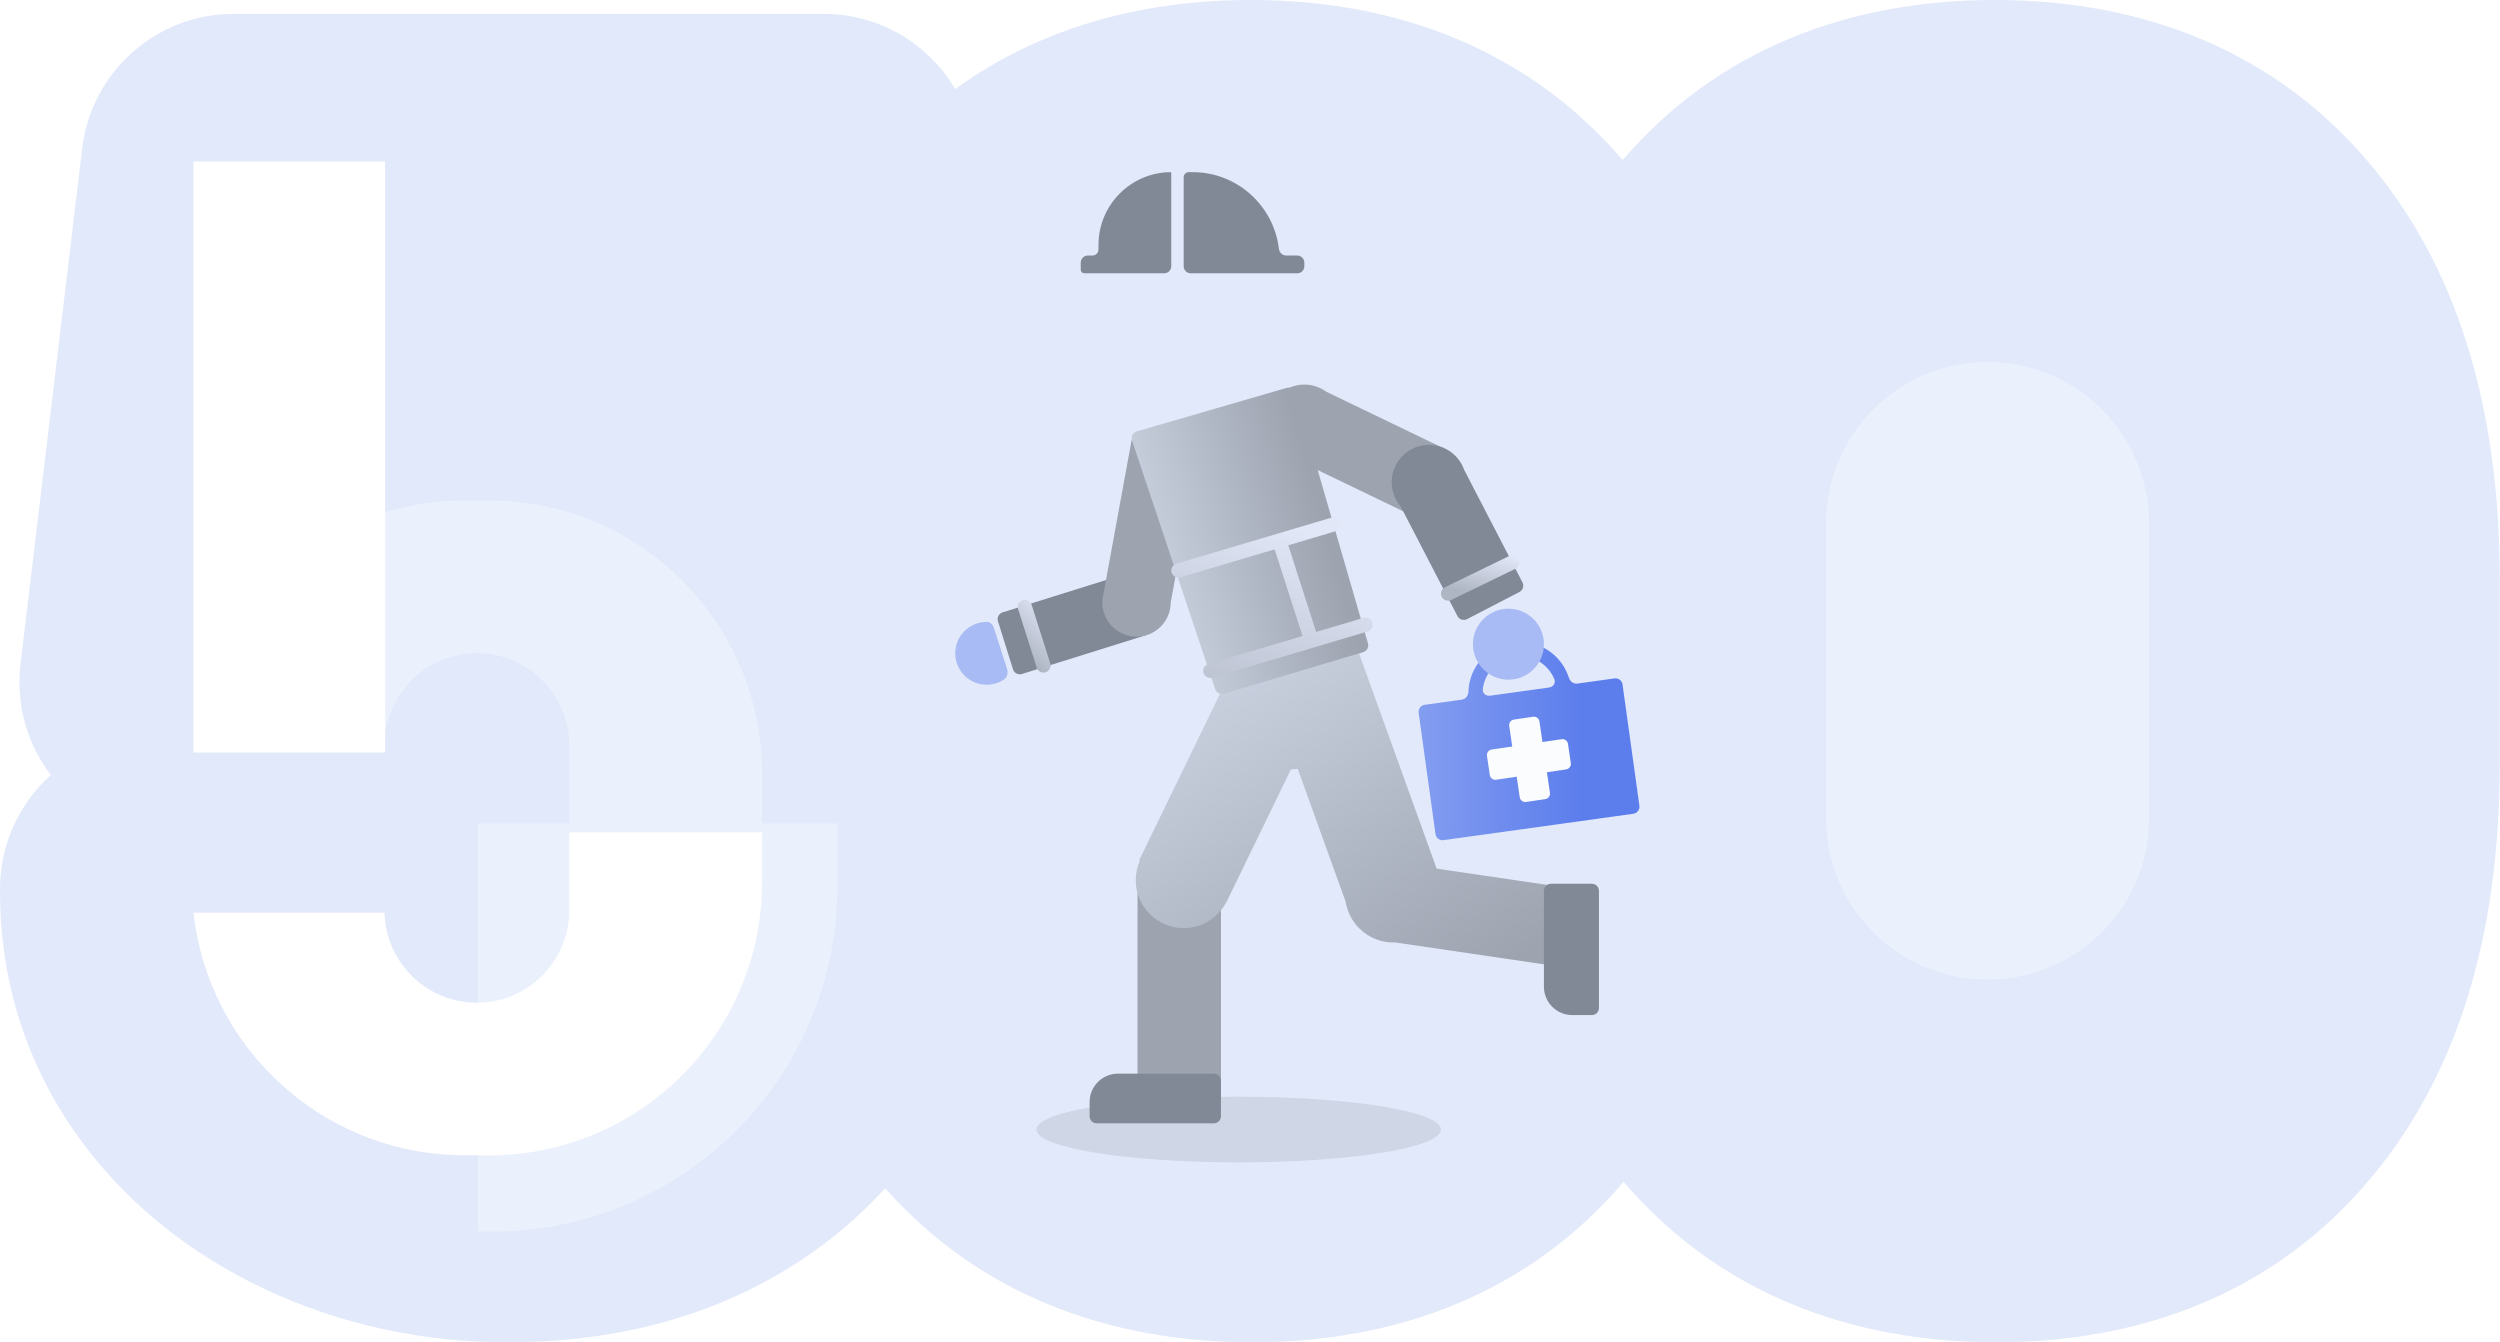 <svg width="2235" height="1200" viewBox="0 0 2235 1200" fill="none" xmlns="http://www.w3.org/2000/svg">
<path d="M18.327 593.71C13.952 630.284 24.518 665.505 45.493 692.894C17.843 717.638 0.336 753.5 0.013 793.496C-0.617 871.716 21.044 945.315 65.506 1010.05C65.628 1010.22 65.751 1010.4 65.874 1010.58C109.044 1072.79 167.351 1119.52 235.94 1152.1C236.11 1152.18 236.279 1152.26 236.449 1152.34C236.56 1152.39 236.671 1152.44 236.782 1152.49C305.058 1184.36 377.921 1200 453.752 1200C535.517 1200 613.827 1183.72 684.034 1145.82C725.005 1123.7 760.904 1095.69 791.295 1062.28C875.766 1157.35 991.018 1200 1119.57 1200C1250.19 1200 1367.03 1155.61 1451.5 1056.56C1536.4 1155.64 1653.66 1200 1784.76 1200C1917.62 1200 2036.23 1154.08 2121.02 1051.42C2203.25 952.364 2234.79 822.971 2234.79 682.424V518.195C2234.79 377.76 2203.12 248.587 2121.11 149.321C2035.97 46.255 1916.98 0 1783.52 0C1652.67 0 1535.58 44.255 1450.67 143.09C1365.92 44.389 1249.07 0 1118.33 0C1019.8 0 929.061 25.094 853.998 79.692C830.278 39.419 786.47 12.395 736.35 12.395H208.958C139.872 12.395 81.689 64.032 73.484 132.629L18.327 593.71Z" fill="#E1E9FA"/>
<path d="M748.604 736.146V778.892C748.604 791.531 748.604 797.85 748.419 803.193C742.803 965.208 612.765 1095.25 450.75 1100.86C445.533 1101.04 439.386 1101.05 427.334 1101.05L427.334 736.146L748.604 736.146Z" fill="#EBF1FC"/>
<g style="mix-blend-mode:multiply" filter="url(#filter0_d_420_270)">
<path d="M681.269 736.144V769.97C681.269 779.971 681.269 784.972 681.123 789.2C676.679 917.403 573.779 1020.3 445.575 1024.75C441.347 1024.89 436.346 1024.89 426.345 1024.89C416.344 1024.89 411.343 1024.89 407.116 1024.75C285.225 1020.52 186.207 927.299 172.932 807.946L343.79 807.946C344.904 852.584 381.439 888.428 426.345 888.428C471.953 888.428 508.926 851.455 508.926 805.847V736.144L681.269 736.144Z" fill="white"/>
</g>
<path d="M681.269 736.148V702.322C681.269 692.32 681.269 687.32 681.123 683.092C676.679 554.888 573.779 451.988 445.575 447.544C441.347 447.397 436.346 447.397 426.345 447.397C416.344 447.397 411.343 447.397 407.116 447.544C285.225 451.769 186.207 544.993 172.932 664.346H343.79C344.904 619.708 381.439 583.864 426.345 583.864C471.953 583.864 508.926 620.837 508.926 666.445V736.148H681.269Z" fill="#EBF1FC"/>
<g style="mix-blend-mode:multiply" filter="url(#filter1_d_420_270)">
<rect x="172.932" y="136.439" width="171.344" height="528.309" fill="white"/>
</g>
<path d="M1632.52 467.951C1632.52 388.256 1697.16 323.65 1776.9 323.65C1856.63 323.65 1921.27 388.256 1921.27 467.951V731.457C1921.27 811.152 1856.63 875.757 1776.9 875.757C1697.16 875.757 1632.52 811.152 1632.52 731.457V467.951Z" fill="#EBF1FC"/>
<path d="M1288.25 1009.82C1288.25 1026.03 1207.28 1039.17 1107.39 1039.17C1007.5 1039.17 926.525 1026.03 926.525 1009.82C926.525 993.606 1007.5 980.466 1107.39 980.466C1207.28 980.466 1288.25 993.606 1288.25 1009.82Z" fill="#CFD7E6"/>
<path d="M1016.96 985.225L1016.96 786.91L1091.52 786.91L1091.52 985.225L1016.96 985.225Z" fill="#9DA3AF"/>
<path d="M974.119 985.225C974.119 971.206 985.484 959.841 999.503 959.841H1085.18C1088.68 959.841 1091.52 962.682 1091.52 966.187V997.917C1091.52 1001.42 1088.68 1004.26 1085.18 1004.26H980.465C976.96 1004.26 974.119 1001.42 974.119 997.917V985.225Z" fill="#818997"/>
<path fill-rule="evenodd" clip-rule="evenodd" d="M1154 687.966L1096.13 807.104L1096.02 807.049C1088.81 820.555 1074.58 829.746 1058.2 829.746C1034.55 829.746 1015.37 810.568 1015.37 786.911C1015.37 780.765 1016.66 774.922 1018.99 769.639L1018.29 769.299L1104.44 591.925L1104.53 591.968L1104.35 590.244L1213.17 579.077L1213.17 579.079L1284.34 776.558L1397.4 793.198L1387.11 863.117L1247.42 842.558C1235.98 842.994 1224.39 838.921 1215.55 830.301C1208.64 823.556 1204.46 815.061 1203.04 806.203L1160.19 687.33L1154 687.966Z" fill="url(#paint0_linear_420_270)"/>
<path d="M1405.65 907.485C1391.63 907.485 1380.27 896.12 1380.27 882.101L1380.27 796.429C1380.27 792.924 1383.11 790.083 1386.61 790.083L1423.1 790.083C1426.61 790.083 1429.45 792.924 1429.45 796.429L1429.45 901.139C1429.45 904.644 1426.61 907.485 1423.1 907.485L1405.65 907.485Z" fill="#818997"/>
<path fill-rule="evenodd" clip-rule="evenodd" d="M1047.1 154.849C1047.1 154.32 1046.67 153.891 1046.14 153.899C1010.66 154.412 982.053 183.335 982.053 218.939V222.112V223.028C982.053 226.027 979.622 228.458 976.623 228.458H972.534C969.029 228.458 966.188 231.299 966.188 234.804V241.15C966.188 242.902 967.608 244.323 969.361 244.323H982.053H1040.75C1044.26 244.323 1047.1 241.482 1047.1 237.977V154.849ZM1062.72 153.892C1060.22 153.892 1058.21 155.919 1058.21 158.423V237.977C1058.21 241.482 1061.05 244.323 1064.55 244.323H1143.88H1158.16H1159.74C1163.25 244.323 1166.09 241.482 1166.09 237.977V234.804C1166.09 231.299 1163.25 228.458 1159.74 228.458H1149.9C1146.5 228.458 1143.73 225.765 1143.32 222.386C1138.81 184.659 1107.43 155.277 1068.85 153.938C1067.5 153.892 1065.91 153.892 1062.72 153.892Z" fill="#818997"/>
<path d="M892.186 555.411C891.139 552.066 893.003 548.506 896.348 547.46L1006.05 513.143C1009.4 512.097 1012.96 513.961 1014 517.306L1027.45 560.289C1028.5 563.634 1026.63 567.194 1023.29 568.24L913.582 602.557C910.237 603.603 906.677 601.74 905.631 598.395L892.186 555.411Z" fill="#818997"/>
<path fill-rule="evenodd" clip-rule="evenodd" d="M985.715 535.158L985.567 535.964C985.564 535.984 985.577 536.003 985.597 536.007V536.007C985.616 536.011 985.629 536.028 985.628 536.047C985.552 536.95 985.516 537.865 985.52 538.789C985.608 555.656 999.352 569.258 1016.22 569.171C1032.81 569.085 1046.24 555.789 1046.59 539.304C1046.6 538.927 1046.64 538.549 1046.7 538.178L1071.03 405.448C1071.66 402.001 1069.38 398.694 1065.93 398.062L1018.87 389.439C1015.42 388.807 1012.12 391.089 1011.48 394.537L986.467 531.053C986.126 532.388 985.873 533.759 985.715 535.158Z" fill="#9DA3AF"/>
<path fill-rule="evenodd" clip-rule="evenodd" d="M1178.02 420.241L1222.96 575.181C1223.93 578.529 1222.02 582.034 1218.68 583.03L1094.23 620.158C1090.95 621.137 1087.48 619.337 1086.4 616.09L1012.03 393.75C1010.88 390.33 1012.81 386.646 1016.28 385.642L1150.11 346.822C1150.96 346.575 1151.82 346.515 1152.65 346.616C1154.99 345.589 1157.49 344.816 1160.11 344.338C1169.5 342.629 1178.69 345.037 1185.82 350.278L1290.54 400.74L1261.71 460.571L1178.02 420.241Z" fill="url(#paint1_linear_420_270)"/>
<path fill-rule="evenodd" clip-rule="evenodd" d="M1252.13 452.646C1248.43 448.32 1245.8 442.989 1244.7 436.988C1241.41 418.885 1253.41 401.539 1271.52 398.244C1287.88 395.266 1303.62 404.781 1308.93 420.001L1361.09 520.679C1362.7 523.791 1361.49 527.621 1358.37 529.233L1311.53 553.503C1308.42 555.115 1304.59 553.899 1302.98 550.787L1252.13 452.646Z" fill="#818997"/>
<path fill-rule="evenodd" clip-rule="evenodd" d="M1325.63 616.236C1325.23 619.837 1328.57 622.46 1332.16 621.961L1384.91 614.628C1388.5 614.129 1390.99 610.696 1389.63 607.339C1384.04 593.52 1369.6 584.72 1354.16 586.866C1338.73 589.012 1327.24 601.416 1325.63 616.236ZM1312.76 618.497C1312.66 621.917 1310.3 624.999 1306.91 625.47L1273.68 630.09C1270.21 630.573 1267.78 633.778 1268.27 637.25L1283.34 745.677C1283.82 749.148 1287.03 751.571 1290.5 751.089L1460.21 727.497C1463.68 727.014 1466.1 723.809 1465.62 720.337L1450.55 611.91C1450.07 608.439 1446.86 606.016 1443.39 606.498L1410.15 611.119C1406.77 611.59 1403.66 609.267 1402.63 606.004C1396.01 584.965 1374.99 571.157 1352.42 574.295C1329.84 577.433 1313.39 596.451 1312.76 618.497Z" fill="url(#paint2_linear_420_270)"/>
<circle cx="1348.54" cy="575.904" r="31.73" fill="#A9BBF4"/>
<path d="M1349.24 648.944C1348.84 646.233 1350.72 643.71 1353.43 643.311L1370.61 640.778C1373.32 640.378 1375.85 642.252 1376.25 644.964L1385.65 708.791C1386.05 711.503 1384.18 714.025 1381.47 714.425L1364.28 716.958C1361.57 717.357 1359.05 715.483 1358.65 712.772L1349.24 648.944Z" fill="#FBFCFE"/>
<path d="M1396.14 660.843C1398.86 660.443 1401.38 662.318 1401.78 665.029L1404.31 682.213C1404.71 684.925 1402.84 687.447 1400.12 687.847L1337.52 697.074C1334.81 697.474 1332.29 695.6 1331.89 692.888L1329.36 675.704C1328.96 672.992 1330.83 670.47 1333.54 670.07L1396.14 660.843Z" fill="#FBFCFE"/>
<path fill-rule="evenodd" clip-rule="evenodd" d="M1357.42 500.149C1358.95 503.301 1357.64 507.099 1354.48 508.631L1297.37 536.395C1294.22 537.927 1290.42 536.614 1288.89 533.462C1287.36 530.31 1288.67 526.513 1291.82 524.98L1348.94 497.216C1352.09 495.684 1355.89 496.997 1357.42 500.149Z" fill="url(#paint3_linear_420_270)"/>
<path fill-rule="evenodd" clip-rule="evenodd" d="M914.287 536.542C917.627 535.479 921.196 537.325 922.258 540.665L938.917 593.02C939.979 596.36 938.133 599.929 934.794 600.991C931.454 602.054 927.885 600.208 926.822 596.868L910.164 544.513C909.101 541.173 910.947 537.604 914.287 536.542Z" fill="url(#paint4_linear_420_270)"/>
<path fill-rule="evenodd" clip-rule="evenodd" d="M888.489 561.131C887.563 558.239 885.106 556 882.069 556V556C866.567 556 854 568.567 854 584.069C854 599.572 866.567 612.139 882.069 612.139C887.766 612.139 893.066 610.442 897.492 607.526C900.588 605.487 901.425 601.491 900.294 597.961L888.489 561.131Z" fill="#A9BBF4"/>
<path fill-rule="evenodd" clip-rule="evenodd" d="M1194.07 474.898C1197.43 473.899 1199.34 470.367 1198.35 467.007C1197.35 463.647 1193.82 461.733 1190.46 462.731L1051.64 503.981C1048.28 504.979 1046.36 508.512 1047.36 511.871C1048.36 515.231 1051.89 517.145 1055.25 516.147L1139.53 491.104L1164.44 568.587L1080.19 593.619C1076.83 594.617 1074.92 598.15 1075.92 601.509C1076.92 604.869 1080.45 606.783 1083.81 605.785L1222.63 564.536C1225.99 563.537 1227.9 560.005 1226.9 556.645C1225.91 553.285 1222.37 551.371 1219.01 552.369L1176.61 564.971L1151.7 487.488L1194.07 474.898Z" fill="url(#paint5_linear_420_270)"/>
<defs>
<filter id="filter0_d_420_270" x="162.932" y="734.144" width="528.338" height="308.751" filterUnits="userSpaceOnUse" color-interpolation-filters="sRGB">
<feFlood flood-opacity="0" result="BackgroundImageFix"/>
<feColorMatrix in="SourceAlpha" type="matrix" values="0 0 0 0 0 0 0 0 0 0 0 0 0 0 0 0 0 0 127 0" result="hardAlpha"/>
<feOffset dy="8"/>
<feGaussianBlur stdDeviation="5"/>
<feComposite in2="hardAlpha" operator="out"/>
<feColorMatrix type="matrix" values="0 0 0 0 0.165 0 0 0 0 0.165 0 0 0 0 0.165 0 0 0 0.15 0"/>
<feBlend mode="normal" in2="BackgroundImageFix" result="effect1_dropShadow_420_270"/>
<feBlend mode="normal" in="SourceGraphic" in2="effect1_dropShadow_420_270" result="shape"/>
</filter>
<filter id="filter1_d_420_270" x="162.932" y="134.439" width="191.344" height="548.31" filterUnits="userSpaceOnUse" color-interpolation-filters="sRGB">
<feFlood flood-opacity="0" result="BackgroundImageFix"/>
<feColorMatrix in="SourceAlpha" type="matrix" values="0 0 0 0 0 0 0 0 0 0 0 0 0 0 0 0 0 0 127 0" result="hardAlpha"/>
<feOffset dy="8"/>
<feGaussianBlur stdDeviation="5"/>
<feComposite in2="hardAlpha" operator="out"/>
<feColorMatrix type="matrix" values="0 0 0 0 0.165 0 0 0 0 0.165 0 0 0 0 0.165 0 0 0 0.15 0"/>
<feBlend mode="normal" in2="BackgroundImageFix" result="effect1_dropShadow_420_270"/>
<feBlend mode="normal" in="SourceGraphic" in2="effect1_dropShadow_420_270" result="shape"/>
</filter>
<linearGradient id="paint0_linear_420_270" x1="1098.35" y1="540.648" x2="1314.97" y2="884.661" gradientUnits="userSpaceOnUse">
<stop stop-color="#CFD7E6"/>
<stop offset="1" stop-color="#9DA3AF"/>
</linearGradient>
<linearGradient id="paint1_linear_420_270" x1="977.29" y1="414.874" x2="1155.16" y2="364.774" gradientUnits="userSpaceOnUse">
<stop stop-color="#CFD7E6"/>
<stop offset="1" stop-color="#9DA3AF"/>
</linearGradient>
<linearGradient id="paint2_linear_420_270" x1="1268.66" y1="585.938" x2="1414.15" y2="586.482" gradientUnits="userSpaceOnUse">
<stop stop-color="#839DF0"/>
<stop offset="1" stop-color="#5C7DEC"/>
</linearGradient>
<linearGradient id="paint3_linear_420_270" x1="1242.43" y1="471.318" x2="1232.16" y2="513.643" gradientUnits="userSpaceOnUse">
<stop stop-color="#E2E7F8"/>
<stop offset="0.928" stop-color="#AFB6C3"/>
</linearGradient>
<linearGradient id="paint4_linear_420_270" x1="890.597" y1="495.631" x2="854.668" y2="534.351" gradientUnits="userSpaceOnUse">
<stop stop-color="#E2E7F8"/>
<stop offset="0.928" stop-color="#AFB6C3"/>
</linearGradient>
<linearGradient id="paint5_linear_420_270" x1="928.901" y1="372.83" x2="837.716" y2="587.412" gradientUnits="userSpaceOnUse">
<stop stop-color="#E2E7F8"/>
<stop offset="0.928" stop-color="#AFB6C3"/>
</linearGradient>
</defs>
</svg>
